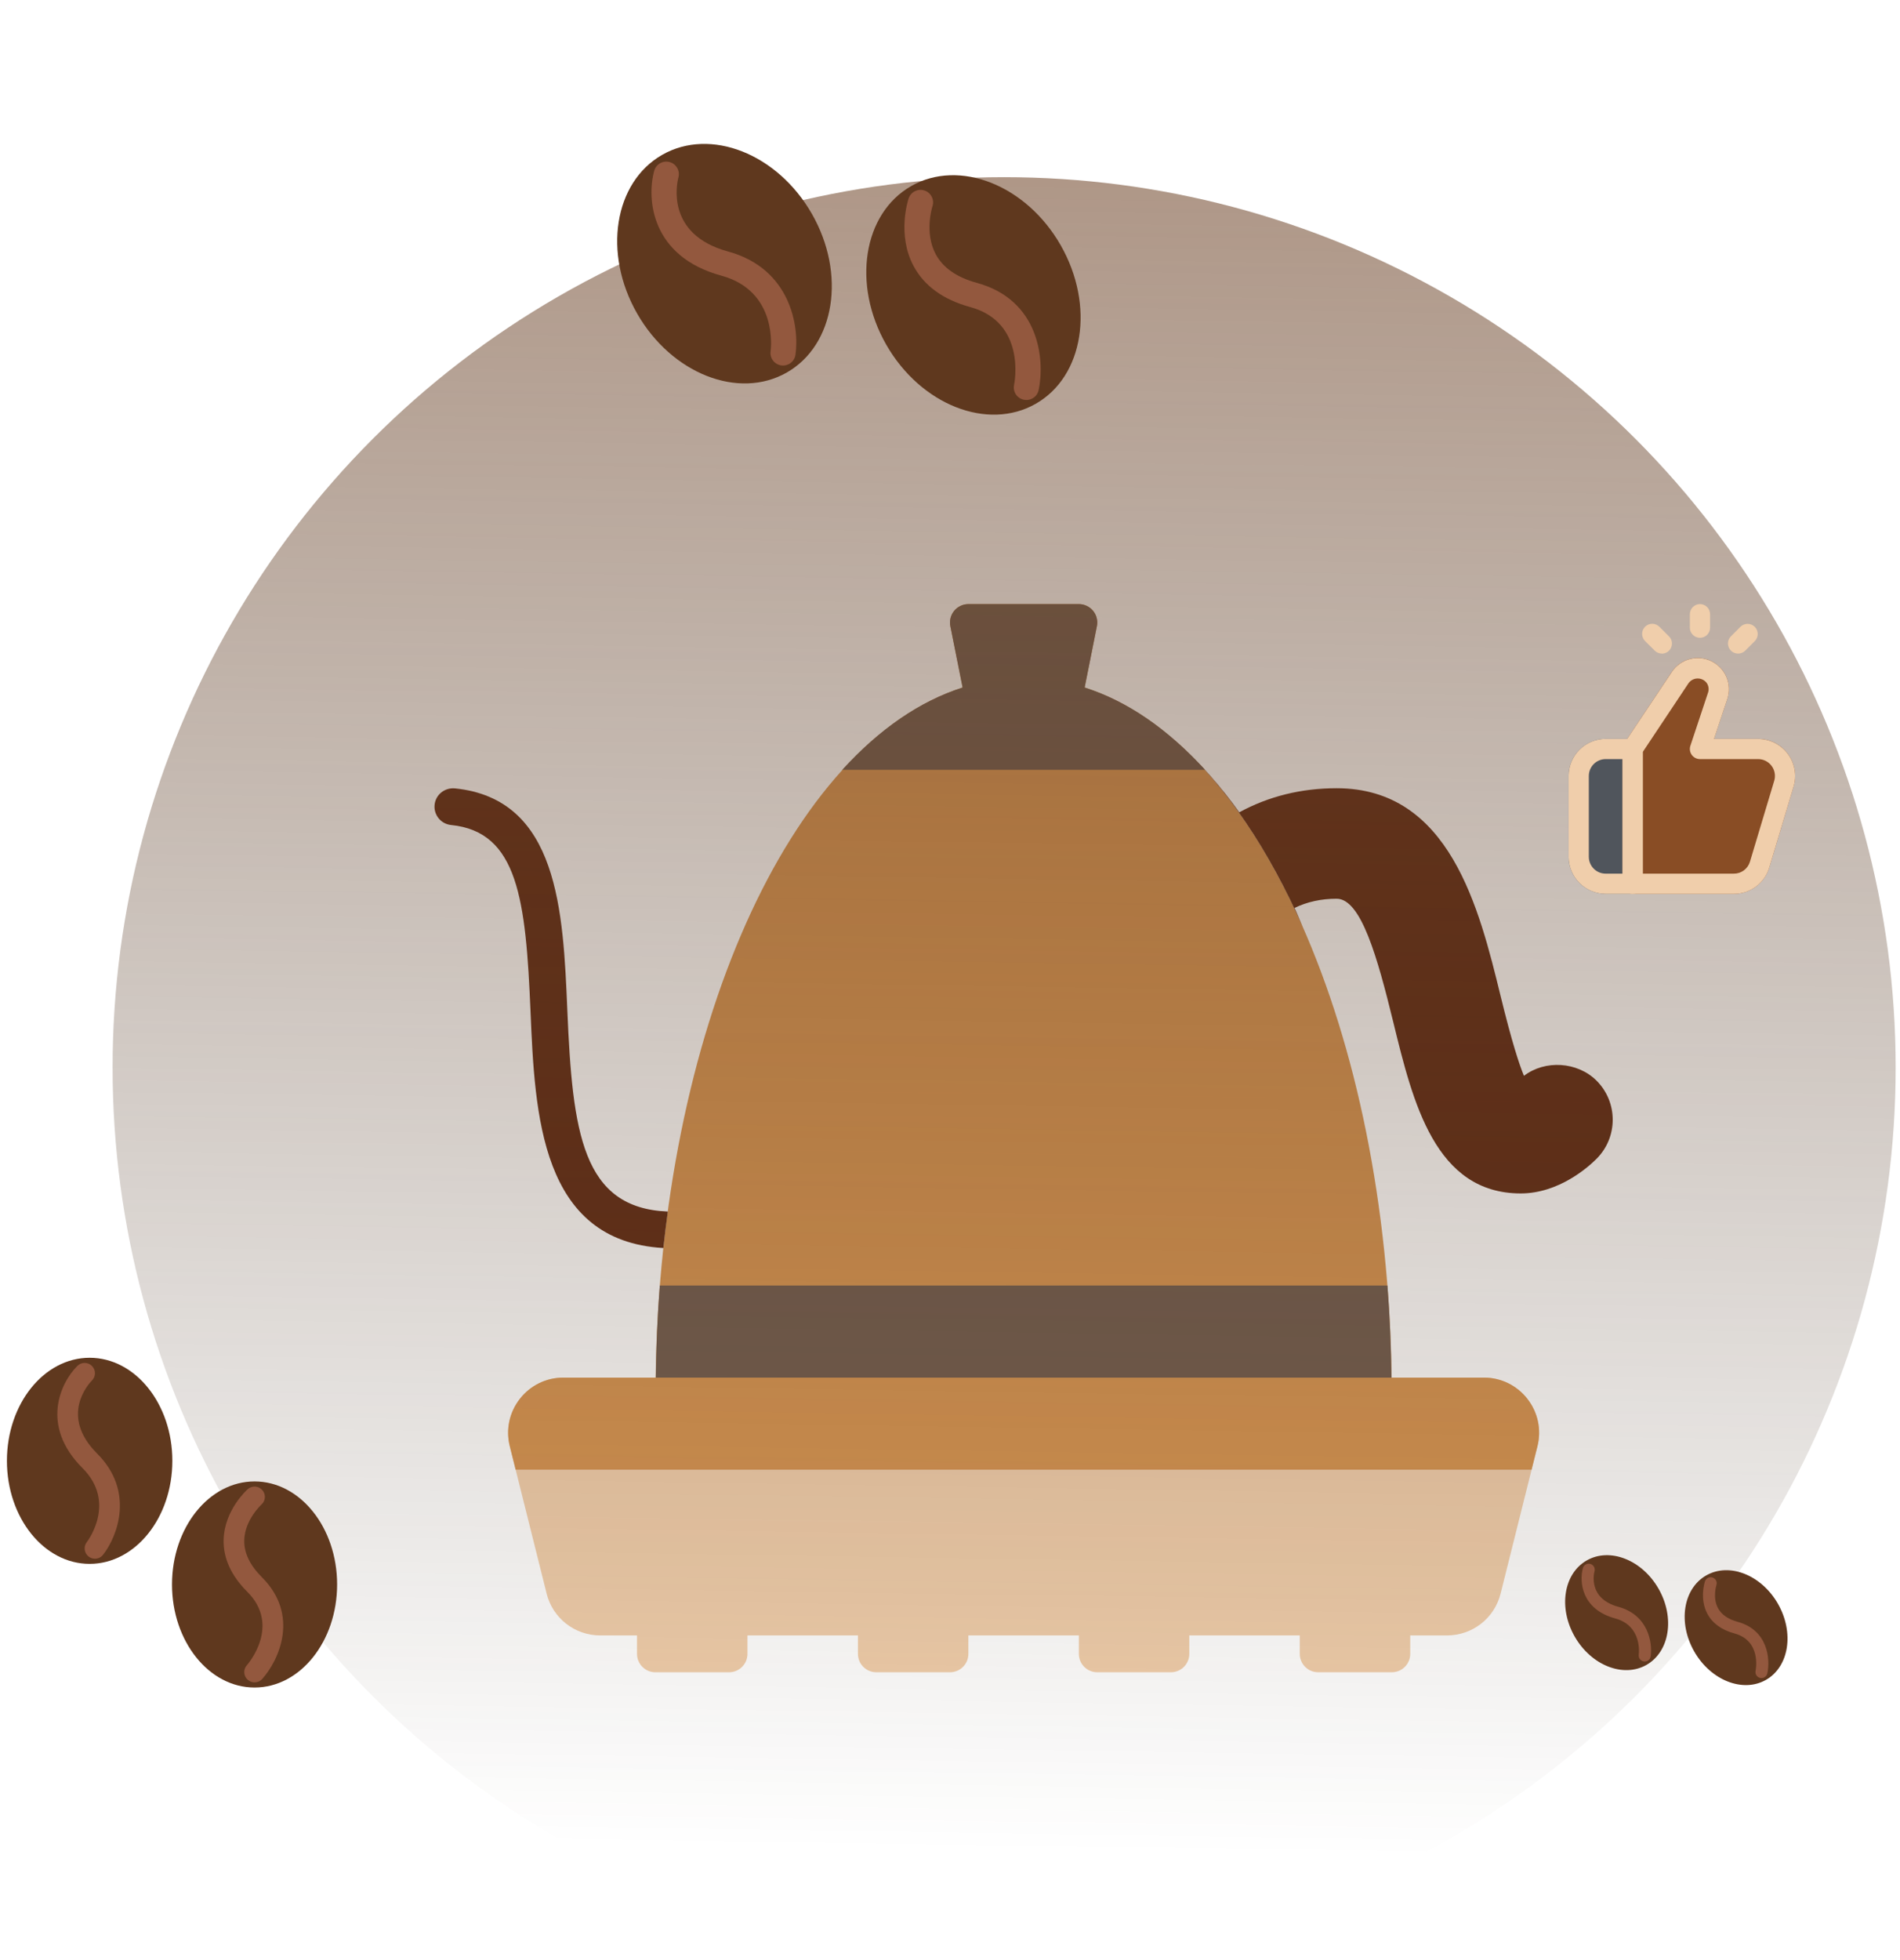 <svg width="258" height="266" viewBox="0 0 258 266" fill="none" xmlns="http://www.w3.org/2000/svg">
<path d="M89.029 186.996H188.967C188.362 140.128 170.808 100.847 147.281 93.325L148.949 84.99C149.096 84.255 148.904 83.492 148.431 82.915C147.954 82.338 147.246 82 146.496 82H131.497C130.747 82 130.04 82.338 129.565 82.915C129.092 83.495 128.9 84.255 129.047 84.99L130.715 93.325C107.186 100.847 89.634 140.128 89.029 186.996Z" fill="#D69553"/>
<path d="M207.404 189.883C205.974 188.048 203.819 186.996 201.494 186.996H76.499C74.174 186.996 72.02 188.048 70.59 189.881C69.157 191.713 68.662 194.061 69.225 196.313L74.225 216.315C75.059 219.657 78.052 221.992 81.499 221.992H86.499V224.492C86.499 225.874 87.617 226.992 88.999 226.992H98.999C100.381 226.992 101.498 225.874 101.498 224.492V221.992H116.498V224.492C116.498 225.874 117.615 226.992 118.998 226.992H128.997C130.38 226.992 131.497 225.874 131.497 224.492V221.992H146.497V224.492C146.497 225.874 147.614 226.992 148.996 226.992H158.996C160.379 226.992 161.496 225.874 161.496 224.492V221.992H176.495V224.492C176.495 225.874 177.613 226.992 178.995 226.992H188.995C190.377 226.992 191.495 225.874 191.495 224.492V221.992H196.495C199.942 221.992 202.934 219.655 203.769 216.312L208.769 196.313C209.334 194.063 208.839 191.716 207.404 189.883Z" fill="#F0CEAB"/>
<path d="M70.02 199.495H207.974L208.769 196.315C209.334 194.063 208.837 191.716 207.404 189.883C205.974 188.048 203.819 186.996 201.494 186.996H76.499C74.174 186.996 72.02 188.048 70.59 189.881C69.157 191.713 68.662 194.061 69.225 196.315L70.02 199.495Z" fill="#D69553"/>
<path d="M114.365 104.499H163.631C158.546 98.922 153.064 95.162 147.284 93.322L148.949 84.99C149.096 84.255 148.904 83.492 148.431 82.915C147.954 82.338 147.246 82 146.496 82H131.497C130.747 82 130.04 82.338 129.565 82.915C129.092 83.495 128.9 84.255 129.047 84.99L130.712 93.322C124.932 95.162 119.45 98.924 114.365 104.499Z" fill="#735E50"/>
<path d="M89.594 174.496C89.266 178.674 89.106 182.861 89.049 186.996H188.945C188.89 182.861 188.727 178.674 188.4 174.496H89.594Z" fill="#735E50"/>
<path d="M216.796 146.69C214.196 144.092 209.784 143.845 206.937 146.032C206.284 144.472 205.277 141.37 203.774 135.23C200.859 123.313 196.867 106.994 181.5 106.994C176.703 106.994 172.271 108.091 168.283 110.261C165.698 106.639 162.938 103.552 160.061 100.969C166.576 106.849 172.301 115.386 176.905 125.828C176.528 124.971 176.183 124.073 175.788 123.241C177.5 122.413 179.415 121.993 181.5 121.993C184.818 121.993 187.04 129.941 189.205 138.793C191.865 149.67 194.88 161.997 206.514 161.997C211.701 161.987 215.696 158.397 216.796 157.294C219.721 154.372 219.721 149.615 216.796 146.69Z" fill="#632F18"/>
<path d="M90.684 164.454C79.062 163.984 77.742 153.757 77.037 137.115C76.467 123.663 75.824 108.421 61.75 107.012C60.358 106.904 59.153 107.879 59.013 109.249C58.875 110.624 59.878 111.849 61.25 111.986C70.355 112.896 71.4 122.166 72.04 137.325C72.63 151.26 73.409 168.457 90.076 169.406C90.256 167.739 90.461 166.089 90.684 164.454Z" fill="#632F18"/>
<ellipse cx="136.349" cy="144.91" rx="121.061" ry="120.861" fill="url(#paint0_linear_37_25138)"/>
<path d="M221.69 100.295H218.031C216.697 100.296 215.418 100.826 214.475 101.77C213.531 102.713 213.001 103.992 213 105.326V116.303C213.001 117.637 213.531 118.916 214.475 119.859C215.418 120.803 216.697 121.333 218.031 121.334H221.69C222.054 121.334 222.403 121.189 222.66 120.932C222.918 120.675 223.062 120.326 223.062 119.962V101.667C223.062 101.303 222.918 100.954 222.66 100.697C222.403 100.439 222.054 100.295 221.69 100.295Z" fill="#50555C"/>
<path d="M238.726 100.295H232.742L234.546 94.881C234.871 93.91 234.831 92.853 234.436 91.909C234.04 90.964 233.314 90.195 232.394 89.745C231.474 89.295 230.422 89.195 229.433 89.462C228.445 89.73 227.587 90.348 227.019 91.2L220.548 100.906C220.398 101.131 220.318 101.396 220.318 101.667V119.962C220.318 120.326 220.462 120.675 220.72 120.932C220.977 121.189 221.326 121.334 221.69 121.334H235.433C236.516 121.338 237.571 120.991 238.44 120.344C239.309 119.698 239.945 118.787 240.252 117.748L243.545 106.771C243.77 106.02 243.817 105.226 243.681 104.454C243.545 103.682 243.231 102.952 242.762 102.323C242.294 101.693 241.685 101.182 240.985 100.83C240.284 100.478 239.51 100.295 238.726 100.295Z" fill="#894D25"/>
<path d="M230.837 86.574C230.474 86.574 230.125 86.429 229.867 86.172C229.61 85.915 229.465 85.566 229.465 85.202V83.372C229.465 83.008 229.61 82.659 229.867 82.402C230.125 82.145 230.474 82 230.837 82C231.201 82 231.55 82.145 231.808 82.402C232.065 82.659 232.21 83.008 232.21 83.372V85.202C232.21 85.566 232.065 85.915 231.808 86.172C231.55 86.429 231.201 86.574 230.837 86.574Z" fill="#F0CEAB"/>
<path d="M236.011 88.716C235.74 88.716 235.475 88.635 235.249 88.484C235.024 88.334 234.848 88.12 234.745 87.869C234.641 87.618 234.614 87.343 234.666 87.077C234.719 86.811 234.85 86.566 235.041 86.374L236.335 85.081C236.593 84.824 236.944 84.68 237.308 84.681C237.673 84.682 238.022 84.828 238.28 85.086C238.537 85.345 238.681 85.695 238.68 86.06C238.679 86.425 238.533 86.774 238.274 87.031L236.981 88.325C236.853 88.45 236.701 88.55 236.535 88.617C236.368 88.684 236.19 88.718 236.011 88.716Z" fill="#F0CEAB"/>
<path d="M225.664 88.716C225.484 88.717 225.305 88.681 225.139 88.613C224.973 88.544 224.821 88.443 224.694 88.315L223.401 87.031C223.27 86.905 223.165 86.753 223.093 86.586C223.021 86.418 222.983 86.239 222.982 86.056C222.98 85.874 223.014 85.693 223.083 85.525C223.152 85.356 223.254 85.203 223.383 85.074C223.512 84.945 223.665 84.843 223.833 84.774C224.002 84.705 224.183 84.67 224.365 84.672C224.547 84.673 224.727 84.711 224.895 84.783C225.062 84.855 225.213 84.959 225.34 85.09L226.633 86.383C226.825 86.575 226.956 86.82 227.008 87.086C227.061 87.352 227.034 87.627 226.93 87.878C226.827 88.129 226.651 88.343 226.426 88.494C226.2 88.644 225.935 88.725 225.664 88.725V88.716Z" fill="#F0CEAB"/>
<path d="M221.69 121.334H218.031C216.697 121.333 215.418 120.803 214.475 119.859C213.531 118.916 213.001 117.637 213 116.303V105.326C213.001 103.992 213.531 102.713 214.475 101.77C215.418 100.826 216.697 100.296 218.031 100.295H221.69C222.054 100.295 222.403 100.439 222.66 100.697C222.918 100.954 223.062 101.303 223.062 101.667V119.962C223.062 120.326 222.918 120.675 222.66 120.932C222.403 121.189 222.054 121.334 221.69 121.334ZM218.031 103.039C217.425 103.04 216.844 103.281 216.415 103.71C215.986 104.139 215.745 104.72 215.744 105.326V116.303C215.745 116.909 215.986 117.49 216.415 117.919C216.844 118.348 217.425 118.589 218.031 118.59H220.318V103.039H218.031Z" fill="#F0CEAB"/>
<path d="M235.433 121.334H221.69C221.326 121.334 220.977 121.189 220.72 120.932C220.462 120.675 220.318 120.326 220.318 119.962V101.667C220.318 101.396 220.398 101.131 220.548 100.906L227.019 91.21C227.587 90.357 228.445 89.739 229.433 89.472C230.422 89.204 231.474 89.304 232.394 89.754C233.314 90.204 234.04 90.973 234.436 91.918C234.831 92.863 234.871 93.919 234.546 94.891L232.742 100.304H238.726C239.511 100.304 240.284 100.487 240.985 100.839C241.686 101.191 242.295 101.702 242.763 102.331C243.232 102.96 243.546 103.69 243.682 104.463C243.818 105.236 243.771 106.029 243.545 106.78L240.252 117.757C239.944 118.795 239.307 119.704 238.439 120.349C237.57 120.994 236.515 121.339 235.433 121.334ZM223.062 118.59H235.433C235.927 118.593 236.408 118.436 236.804 118.142C237.2 117.847 237.49 117.432 237.628 116.958L240.922 105.981C241.024 105.639 241.045 105.278 240.982 104.927C240.92 104.576 240.777 104.244 240.563 103.958C240.35 103.672 240.073 103.44 239.754 103.281C239.435 103.121 239.083 103.038 238.726 103.039H230.837C230.62 103.039 230.406 102.987 230.213 102.888C230.019 102.789 229.852 102.645 229.725 102.469C229.598 102.293 229.514 102.089 229.481 101.874C229.448 101.659 229.467 101.44 229.535 101.233L231.935 94.012C232.011 93.79 232.032 93.553 231.996 93.321C231.961 93.089 231.87 92.868 231.732 92.679C231.586 92.494 231.399 92.345 231.186 92.244C230.972 92.143 230.739 92.093 230.503 92.097C230.267 92.101 230.036 92.159 229.826 92.268C229.617 92.376 229.435 92.531 229.295 92.721L223.062 102.084V118.59Z" fill="#F0CEAB"/>
<path d="M223.578 225.992C226.723 224.199 227.456 219.571 225.215 215.655C222.975 211.738 218.61 210.017 215.465 211.81C212.321 213.603 211.588 218.231 213.828 222.147C216.068 226.064 220.434 227.785 223.578 225.992Z" fill="#5F381E"/>
<path d="M239.799 228.028C242.937 226.239 243.665 221.613 241.425 217.697C239.185 213.781 234.824 212.056 231.686 213.846C228.548 215.635 227.82 220.26 230.06 224.177C232.301 228.093 236.661 229.817 239.799 228.028Z" fill="#5F381E"/>
<path d="M223.742 225.429C223.589 225.516 223.408 225.554 223.22 225.528C222.773 225.464 222.462 225.05 222.526 224.604C222.547 224.447 223.013 220.69 219.318 219.682C214.721 218.43 214.445 214.668 214.941 212.854C215.06 212.42 215.51 212.163 215.945 212.282C216.38 212.4 216.636 212.847 216.52 213.281C216.421 213.658 215.671 216.995 219.748 218.107C223.83 219.219 224.41 222.994 224.146 224.835C224.109 225.094 223.953 225.308 223.742 225.429Z" fill="#93583E"/>
<path d="M239.596 227.673C239.428 227.769 239.226 227.806 239.022 227.763C238.58 227.67 238.298 227.237 238.391 226.796C238.424 226.632 239.179 222.72 235.527 221.725C233.772 221.246 232.532 220.347 231.84 219.05C230.746 217 231.488 214.743 231.519 214.648C231.664 214.222 232.128 213.992 232.556 214.136C232.983 214.279 233.213 214.741 233.07 215.168C233.058 215.206 232.529 216.882 233.289 218.293C233.762 219.171 234.66 219.795 235.958 220.149C240.077 221.272 240.397 225.209 239.991 227.133C239.941 227.37 239.792 227.562 239.596 227.673Z" fill="#93583E"/>
<path d="M106.833 50.569C113.386 46.833 114.914 37.187 110.245 29.026C105.576 20.864 96.479 17.277 89.925 21.013C83.372 24.75 81.845 34.395 86.514 42.556C91.183 50.718 100.28 54.305 106.833 50.569Z" fill="#5F381E"/>
<path d="M140.638 54.812C147.178 51.083 148.694 41.444 144.026 33.282C139.357 25.121 130.27 21.527 123.73 25.256C117.19 28.985 115.673 38.625 120.342 46.786C125.011 54.948 134.098 58.541 140.638 54.812Z" fill="#5F381E"/>
<path d="M107.173 49.395C106.856 49.576 106.478 49.656 106.087 49.602C105.155 49.468 104.507 48.605 104.641 47.676C104.685 47.349 105.656 39.519 97.954 37.419C88.375 34.809 87.799 26.97 88.833 23.19C89.08 22.284 90.018 21.749 90.926 21.997C91.831 22.243 92.366 23.175 92.123 24.078C91.917 24.864 90.353 31.82 98.852 34.136C107.358 36.455 108.566 44.322 108.016 48.158C107.939 48.698 107.614 49.144 107.173 49.395Z" fill="#93583E"/>
<path d="M140.215 54.073C139.865 54.273 139.444 54.35 139.019 54.26C138.097 54.067 137.508 53.164 137.702 52.244C137.772 51.904 139.346 43.75 131.735 41.676C128.077 40.679 125.492 38.804 124.05 36.102C121.771 31.831 123.316 27.127 123.383 26.929C123.684 26.04 124.651 25.56 125.542 25.861C126.433 26.16 126.912 27.123 126.615 28.012C126.59 28.09 125.486 31.584 127.07 34.525C128.056 36.354 129.927 37.655 132.632 38.393C141.217 40.733 141.884 48.937 141.036 52.947C140.933 53.441 140.623 53.841 140.215 54.073Z" fill="#93583E"/>
<path d="M12.172 212.279C18.375 212.279 23.404 206.016 23.404 198.29C23.404 190.564 18.375 184.302 12.172 184.302C5.969 184.302 0.94 190.564 0.94 198.29C0.94 206.016 5.969 212.279 12.172 212.279Z" fill="#5F381E"/>
<path d="M34.568 229.065C40.758 229.065 45.777 222.802 45.777 215.076C45.777 207.351 40.758 201.088 34.568 201.088C28.377 201.088 23.358 207.351 23.358 215.076C23.358 222.802 28.377 229.065 34.568 229.065Z" fill="#5F381E"/>
<path d="M12.894 211.579C12.594 211.579 12.291 211.483 12.035 211.285C11.424 210.81 11.314 209.931 11.789 209.322C11.953 209.106 15.844 203.912 11.204 199.279C5.432 193.518 8.222 187.688 10.503 185.411C11.05 184.865 11.938 184.865 12.484 185.411C13.03 185.955 13.031 186.838 12.489 187.384C12.021 187.861 8.065 192.189 13.185 197.301C18.31 202.418 15.96 208.525 14.001 211.039C13.725 211.393 13.312 211.579 12.894 211.579Z" fill="#93583E"/>
<path d="M34.568 228.366C34.236 228.366 33.904 228.25 33.638 228.012C33.059 227.499 33.007 226.615 33.521 226.037C33.71 225.823 38.163 220.643 33.577 216.066C31.373 213.865 30.294 211.475 30.368 208.959C30.485 204.983 33.509 202.255 33.637 202.141C34.215 201.629 35.101 201.68 35.614 202.257C36.128 202.833 36.077 203.715 35.502 204.228C35.452 204.275 33.237 206.319 33.167 209.063C33.124 210.769 33.928 212.46 35.558 214.088C40.73 219.251 37.856 225.378 35.614 227.896C35.339 228.207 34.954 228.366 34.568 228.366Z" fill="#93583E"/>
<defs>
<linearGradient id="paint0_linear_37_25138" x1="136.349" y1="-161.72" x2="130.108" y2="251.185" gradientUnits="userSpaceOnUse">
<stop stop-color="#9B5A33"/>
<stop offset="1" stop-color="#352414" stop-opacity="0"/>
</linearGradient>
</defs>
</svg>
